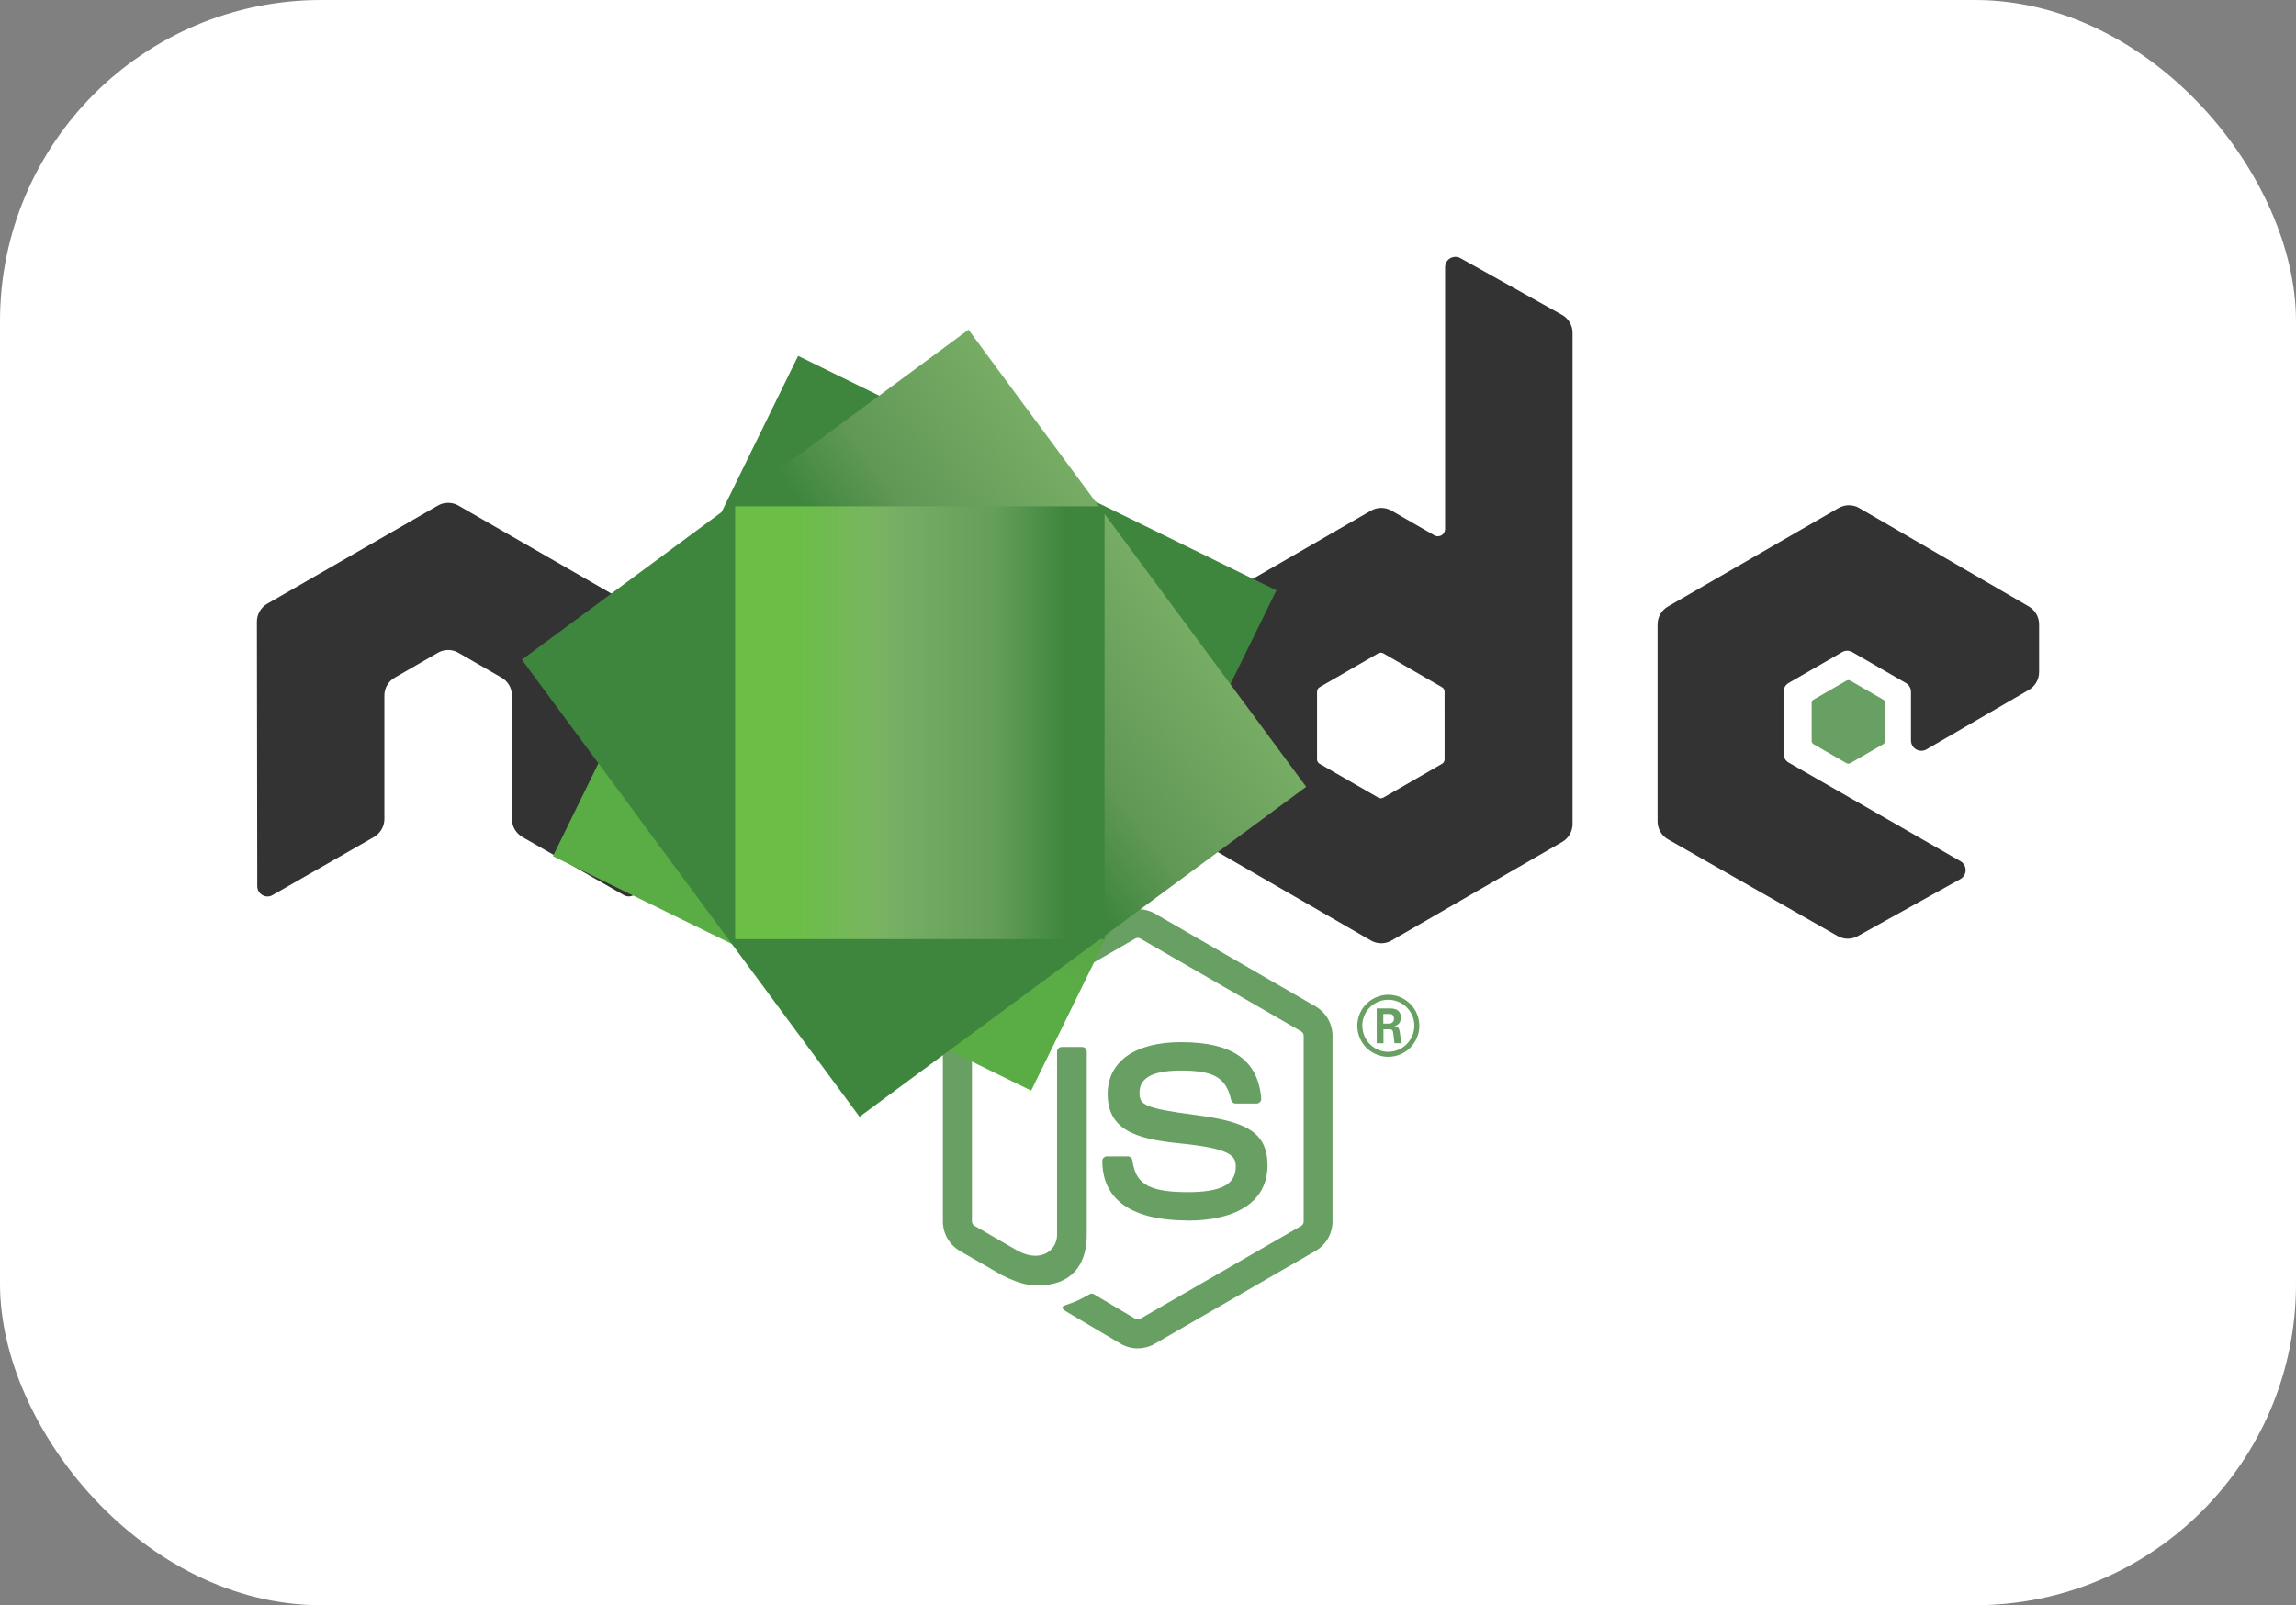 <svg width="143" height="100" viewBox="0 0 143 100" fill="none" xmlns="http://www.w3.org/2000/svg">
<rect x="0" y="0" width="143" height="100" fill="#808080" stroke="none"/>
<rect width="143" height="100" rx="20" fill="white"/>
<g clip-path="url(#clip0_277_15)">
<path d="M70.863 84C70.497 84 70.133 83.904 69.812 83.719L66.465 81.737C65.965 81.458 66.209 81.359 66.374 81.302C67.041 81.069 67.176 81.016 67.887 80.612C67.962 80.569 68.06 80.584 68.136 80.629L70.707 82.155C70.8 82.206 70.932 82.206 71.018 82.155L81.042 76.368C81.135 76.315 81.195 76.207 81.195 76.097V64.526C81.195 64.41 81.135 64.308 81.04 64.25L71.02 58.467C70.927 58.412 70.804 58.412 70.711 58.467L60.693 64.25C60.596 64.305 60.534 64.413 60.534 64.523V76.094C60.534 76.204 60.594 76.31 60.69 76.362L63.435 77.949C64.925 78.694 65.836 77.816 65.836 76.932V65.512C65.836 65.349 65.964 65.224 66.127 65.224H67.397C67.555 65.224 67.686 65.349 67.686 65.512V76.937C67.686 78.925 66.602 80.067 64.717 80.067C64.138 80.067 63.681 80.067 62.406 79.44L59.776 77.924C59.457 77.737 59.191 77.47 59.007 77.149C58.822 76.828 58.725 76.464 58.725 76.094V64.523C58.725 63.77 59.127 63.068 59.776 62.696L69.811 56.906C70.446 56.547 71.289 56.547 71.918 56.906L81.94 62.699C82.26 62.885 82.525 63.151 82.71 63.472C82.894 63.793 82.991 64.156 82.992 64.526V76.097C82.992 76.847 82.588 77.547 81.94 77.924L71.918 83.714C71.597 83.899 71.233 83.996 70.862 83.995" fill="#689F63"/>
<path d="M73.96 76.027C69.573 76.027 68.654 74.013 68.654 72.324C68.654 72.164 68.783 72.036 68.944 72.036H70.239C70.382 72.036 70.502 72.14 70.525 72.281C70.721 73.601 71.303 74.266 73.955 74.266C76.068 74.266 76.966 73.789 76.966 72.668C76.966 72.023 76.71 71.544 73.428 71.223C70.683 70.952 68.987 70.347 68.987 68.15C68.987 66.128 70.693 64.923 73.551 64.923C76.76 64.923 78.351 66.037 78.552 68.432C78.555 68.472 78.55 68.512 78.537 68.551C78.524 68.589 78.503 68.624 78.476 68.654C78.448 68.683 78.415 68.707 78.378 68.723C78.341 68.74 78.301 68.748 78.261 68.748H76.959C76.823 68.748 76.705 68.653 76.677 68.522C76.364 67.134 75.606 66.69 73.546 66.69C71.24 66.69 70.972 67.493 70.972 68.095C70.972 68.826 71.288 69.039 74.399 69.451C77.48 69.86 78.943 70.437 78.943 72.603C78.943 74.787 77.122 76.039 73.945 76.039L73.96 76.027ZM86.155 63.768H86.491C86.767 63.768 86.82 63.575 86.82 63.462C86.82 63.166 86.616 63.166 86.504 63.166H86.157L86.155 63.768ZM85.746 62.819H86.491C86.747 62.819 87.249 62.819 87.249 63.392C87.249 63.791 86.993 63.874 86.84 63.924C87.138 63.944 87.158 64.14 87.199 64.416C87.219 64.589 87.251 64.888 87.311 64.988H86.852C86.84 64.888 86.769 64.335 86.769 64.305C86.739 64.182 86.697 64.122 86.544 64.122H86.165V64.991H85.746V62.819ZM84.85 63.899C84.85 64.797 85.575 65.525 86.466 65.525C87.364 65.525 88.089 64.782 88.089 63.899C88.089 62.998 87.354 62.282 86.463 62.282C85.585 62.282 84.847 62.988 84.847 63.896L84.85 63.899ZM88.4 63.904C88.4 64.968 87.53 65.836 86.468 65.836C85.415 65.836 84.536 64.978 84.536 63.904C84.536 62.809 85.435 61.971 86.468 61.971C87.51 61.971 88.398 62.812 88.398 63.904" fill="#689F63"/>
<path fill-rule="evenodd" clip-rule="evenodd" d="M39.822 38.727C39.822 38.265 39.578 37.841 39.18 37.611L28.552 31.495C28.374 31.391 28.173 31.333 27.968 31.327H27.858C27.654 31.334 27.453 31.389 27.27 31.495L16.643 37.611C16.448 37.725 16.285 37.888 16.172 38.084C16.06 38.28 16 38.502 16 38.728L16.023 55.203C16.023 55.431 16.141 55.645 16.342 55.758C16.538 55.878 16.784 55.878 16.979 55.758L23.298 52.139C23.697 51.901 23.94 51.481 23.94 51.024V43.328C23.939 43.102 23.998 42.881 24.111 42.685C24.224 42.49 24.386 42.328 24.581 42.216L27.271 40.666C27.466 40.553 27.688 40.493 27.913 40.493C28.133 40.493 28.357 40.55 28.552 40.666L31.24 42.215C31.638 42.443 31.883 42.867 31.883 43.327V51.023C31.883 51.48 32.129 51.901 32.526 52.137L38.84 55.754C38.938 55.812 39.048 55.843 39.161 55.843C39.275 55.843 39.386 55.812 39.483 55.754C39.579 55.697 39.66 55.616 39.715 55.519C39.771 55.422 39.801 55.312 39.801 55.199L39.822 38.727ZM89.972 47.305C89.972 47.419 89.912 47.526 89.812 47.582L86.162 49.687C86.113 49.715 86.058 49.73 86.001 49.73C85.945 49.73 85.89 49.715 85.841 49.687L82.19 47.582C82.09 47.525 82.029 47.419 82.029 47.305V43.089C82.029 42.974 82.09 42.868 82.188 42.81L85.836 40.702C85.936 40.645 86.059 40.645 86.16 40.702L89.811 42.81C89.911 42.868 89.971 42.974 89.971 43.089L89.972 47.305ZM90.959 16.081C90.861 16.027 90.75 15.999 90.638 16C90.527 16.001 90.417 16.032 90.32 16.088C90.124 16.203 90.004 16.414 90.004 16.643V32.957C90.004 33.036 89.983 33.113 89.944 33.182C89.904 33.25 89.848 33.307 89.779 33.346C89.711 33.386 89.633 33.407 89.555 33.406C89.476 33.406 89.398 33.386 89.33 33.346L86.668 31.812C86.473 31.7 86.252 31.64 86.026 31.64C85.801 31.64 85.58 31.7 85.385 31.812L74.754 37.95C74.559 38.062 74.397 38.223 74.284 38.418C74.171 38.613 74.112 38.834 74.111 39.059V51.337C74.111 51.797 74.356 52.218 74.754 52.449L85.385 58.591C85.782 58.819 86.271 58.819 86.669 58.591L97.301 52.447C97.697 52.216 97.943 51.794 97.943 51.335V20.734C97.943 20.506 97.881 20.281 97.765 20.084C97.649 19.887 97.483 19.724 97.283 19.612L90.959 16.081ZM126.362 42.978C126.556 42.865 126.717 42.703 126.829 42.508C126.941 42.314 127 42.093 127 41.868V38.893C127 38.435 126.756 38.012 126.361 37.782L115.797 31.648C115.601 31.534 115.379 31.475 115.153 31.475C114.927 31.475 114.705 31.534 114.51 31.648L103.881 37.785C103.482 38.015 103.238 38.437 103.238 38.896V51.17C103.238 51.632 103.487 52.058 103.886 52.287L114.447 58.308C114.836 58.531 115.313 58.534 115.707 58.315L122.095 54.764C122.296 54.651 122.424 54.438 122.424 54.207C122.424 53.976 122.301 53.76 122.1 53.647L111.406 47.508C111.205 47.395 111.082 47.181 111.082 46.953V43.103C111.082 42.873 111.203 42.661 111.403 42.547L114.731 40.627C114.929 40.511 115.172 40.511 115.37 40.627L118.7 42.547C118.898 42.66 119.021 42.873 119.021 43.101V46.128C119.021 46.357 119.144 46.57 119.342 46.685C119.541 46.798 119.787 46.798 119.985 46.683L126.362 42.978Z" fill="#333333"/>
<path fill-rule="evenodd" clip-rule="evenodd" d="M114.998 42.404C115.035 42.382 115.078 42.371 115.121 42.371C115.164 42.371 115.206 42.382 115.244 42.404L117.284 43.581C117.36 43.625 117.407 43.707 117.407 43.794V46.151C117.407 46.239 117.36 46.32 117.284 46.364L115.244 47.542C115.206 47.563 115.164 47.575 115.121 47.575C115.078 47.575 115.035 47.563 114.998 47.542L112.959 46.364C112.921 46.343 112.89 46.312 112.868 46.275C112.845 46.237 112.834 46.195 112.834 46.151V43.794C112.834 43.707 112.879 43.625 112.957 43.581L114.998 42.404Z" fill="#689F63"/>
<path d="M79.497 36.776L49.709 22.171L34.436 53.337L64.223 67.943L79.497 36.776Z" fill="url(#paint0_linear_277_15)"/>
<path d="M32.502 41.096L53.535 69.571L81.352 49.014L60.318 20.539L32.502 41.096Z" fill="url(#paint1_linear_277_15)"/>
<path d="M45.788 31.541V58.504H68.793V31.541H45.788Z" fill="url(#paint2_linear_277_15)"/>
</g>
<defs>
<linearGradient id="paint0_linear_277_15" x1="64.594" y1="29.45" x2="49.315" y2="60.611" gradientUnits="userSpaceOnUse">
<stop offset="0.3" stop-color="#3E863D"/>
<stop offset="0.5" stop-color="#55934F"/>
<stop offset="0.8" stop-color="#5AAD45"/>
</linearGradient>
<linearGradient id="paint1_linear_277_15" x1="43.144" y1="55.497" x2="70.968" y2="34.944" gradientUnits="userSpaceOnUse">
<stop offset="0.57" stop-color="#3E863D"/>
<stop offset="0.72" stop-color="#619857"/>
<stop offset="1" stop-color="#76AC64"/>
</linearGradient>
<linearGradient id="paint2_linear_277_15" x1="45.796" y1="45.023" x2="68.797" y2="45.023" gradientUnits="userSpaceOnUse">
<stop offset="0.16" stop-color="#6BBF47"/>
<stop offset="0.38" stop-color="#79B461"/>
<stop offset="0.47" stop-color="#75AC64"/>
<stop offset="0.7" stop-color="#659E5A"/>
<stop offset="0.9" stop-color="#3E863D"/>
</linearGradient>
<clipPath id="clip0_277_15">
<rect width="111" height="68" fill="white" transform="translate(16 16)"/>
</clipPath>
</defs>
</svg>
